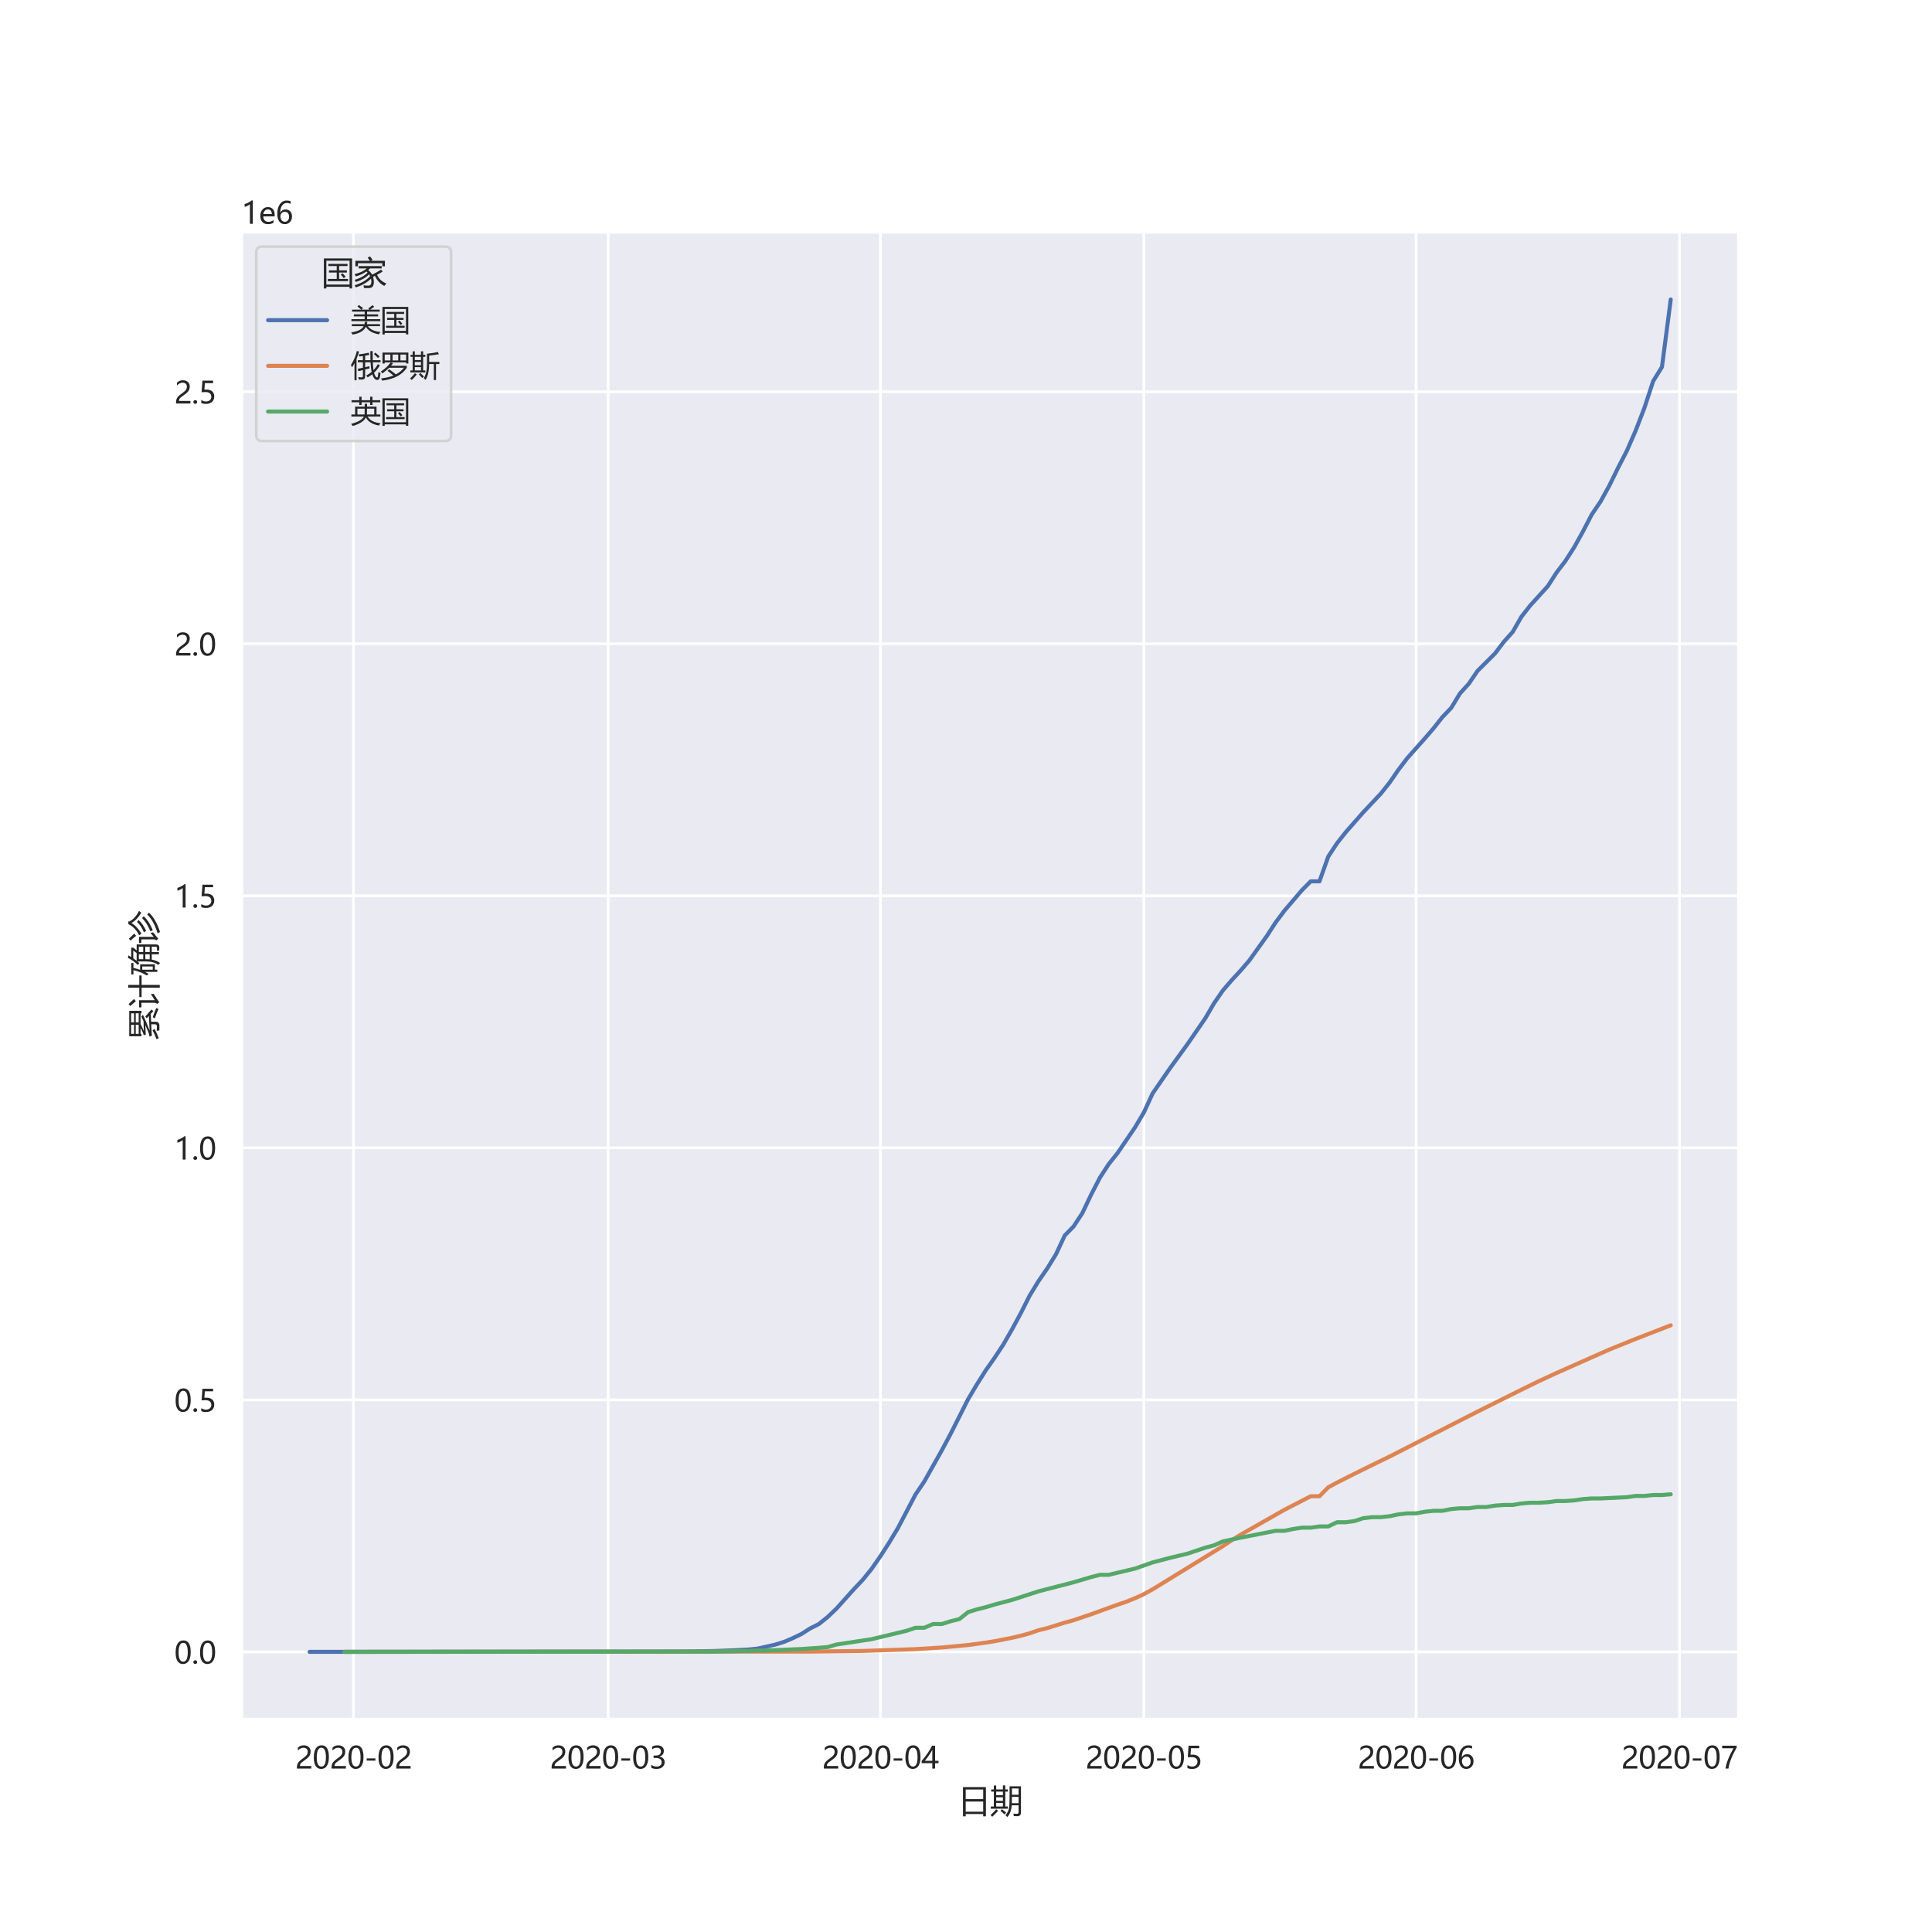 <?xml version="1.0" encoding="utf-8" standalone="no"?>
<!DOCTYPE svg PUBLIC "-//W3C//DTD SVG 1.1//EN"
        "http://www.w3.org/Graphics/SVG/1.1/DTD/svg11.dtd">
<svg xmlns:xlink="http://www.w3.org/1999/xlink" width="720pt" height="720pt" viewBox="0 0 720 720"
     xmlns="http://www.w3.org/2000/svg" version="1.1">
    <defs>
        <style type="text/css">*{stroke-linejoin: round; stroke-linecap: butt}</style>
    </defs>
    <g id="figure_1">
        <g id="patch_1">
            <path d="M 0 720
L 720 720 
L 720 0 
L 0 0 
z
" style="fill: #ffffff"/>
        </g>
        <g id="axes_1">
            <g id="patch_2">
                <path d="M 90 640.8
L 648 640.8 
L 648 86.4 
L 90 86.4 
z
" style="fill: #eaeaf2"/>
            </g>
            <g id="matplotlib.axis_1">
                <g id="xtick_1">
                    <g id="line2d_1">
                        <path d="M 131.727 640.8
L 131.727 86.4 
" clip-path="url(#pd0f483e684)" style="fill: none; stroke: #ffffff; stroke-linecap: round"/>
                    </g>
                    <g id="text_1">
                        <!-- 2020-02 -->
                        <g style="fill: #262626" transform="translate(109.996 659.093)scale(0.11 -0.11)">
                            <defs>
                                <path id="MicrosoftYaHei-32" d="M 2666 3572
Q 2666 3963 2419 4186 
Q 2172 4409 1747 4409 
Q 1447 4409 1140 4256 
Q 834 4103 569 3819 
L 569 4413 
Q 806 4659 1107 4790 
Q 1409 4922 1816 4922 
Q 2472 4922 2872 4570 
Q 3272 4219 3272 3619 
Q 3272 3084 3026 2693 
Q 2781 2303 2188 1894 
Q 1581 1475 1376 1294 
Q 1172 1113 1090 947 
Q 1009 781 1009 544 
L 3416 544 
L 3416 0 
L 372 0 
L 372 241 
Q 372 659 486 951 
Q 600 1244 862 1520 
Q 1125 1797 1681 2184 
Q 2250 2584 2458 2886 
Q 2666 3188 2666 3572 
z
" transform="scale(0.016)"/>
                                <path id="MicrosoftYaHei-30" d="M 284 2325
Q 284 3606 709 4264 
Q 1134 4922 1941 4922 
Q 3478 4922 3478 2441 
Q 3478 1216 3045 567 
Q 2613 -81 1831 -81 
Q 1094 -81 689 534 
Q 284 1150 284 2325 
z
M 909 2353 
Q 909 425 1888 425 
Q 2850 425 2850 2384 
Q 2850 4413 1906 4413 
Q 909 4413 909 2353 
z
" transform="scale(0.016)"/>
                                <path id="MicrosoftYaHei-2d" d="M 2328 1681
L 488 1681 
L 488 2153 
L 2328 2153 
L 2328 1681 
z
" transform="scale(0.016)"/>
                            </defs>
                            <use xlink:href="#MicrosoftYaHei-32"/>
                            <use xlink:href="#MicrosoftYaHei-30" x="58.643"/>
                            <use xlink:href="#MicrosoftYaHei-32" x="117.285"/>
                            <use xlink:href="#MicrosoftYaHei-30" x="175.928"/>
                            <use xlink:href="#MicrosoftYaHei-2d" x="234.57"/>
                            <use xlink:href="#MicrosoftYaHei-30" x="277.832"/>
                            <use xlink:href="#MicrosoftYaHei-32" x="336.475"/>
                        </g>
                    </g>
                </g>
                <g id="xtick_2">
                    <g id="line2d_2">
                        <path d="M 226.636 640.8
L 226.636 86.4 
" clip-path="url(#pd0f483e684)" style="fill: none; stroke: #ffffff; stroke-linecap: round"/>
                    </g>
                    <g id="text_2">
                        <!-- 2020-03 -->
                        <g style="fill: #262626" transform="translate(204.905 659.093)scale(0.11 -0.11)">
                            <defs>
                                <path id="MicrosoftYaHei-33" d="M 447 809
Q 944 425 1569 425 
Q 2069 425 2361 670 
Q 2653 916 2653 1328 
Q 2653 2247 1338 2247 
L 934 2247 
L 934 2753 
L 1319 2753 
Q 2484 2753 2484 3616 
Q 2484 4413 1594 4413 
Q 1084 4413 634 4069 
L 634 4647 
Q 1109 4922 1744 4922 
Q 2363 4922 2738 4598 
Q 3113 4275 3113 3759 
Q 3113 2809 2144 2538 
L 2144 2525 
Q 2669 2469 2973 2155 
Q 3278 1841 3278 1372 
Q 3278 719 2808 319 
Q 2338 -81 1556 -81 
Q 869 -81 447 175 
L 447 809 
z
" transform="scale(0.016)"/>
                            </defs>
                            <use xlink:href="#MicrosoftYaHei-32"/>
                            <use xlink:href="#MicrosoftYaHei-30" x="58.643"/>
                            <use xlink:href="#MicrosoftYaHei-32" x="117.285"/>
                            <use xlink:href="#MicrosoftYaHei-30" x="175.928"/>
                            <use xlink:href="#MicrosoftYaHei-2d" x="234.57"/>
                            <use xlink:href="#MicrosoftYaHei-30" x="277.832"/>
                            <use xlink:href="#MicrosoftYaHei-33" x="336.475"/>
                        </g>
                    </g>
                </g>
                <g id="xtick_3">
                    <g id="line2d_3">
                        <path d="M 328.091 640.8
L 328.091 86.4 
" clip-path="url(#pd0f483e684)" style="fill: none; stroke: #ffffff; stroke-linecap: round"/>
                    </g>
                    <g id="text_3">
                        <!-- 2020-04 -->
                        <g style="fill: #262626" transform="translate(306.36 659.093)scale(0.11 -0.11)">
                            <defs>
                                <path id="MicrosoftYaHei-34" d="M 2906 4841
L 2906 1644 
L 3631 1644 
L 3631 1138 
L 2906 1138 
L 2906 0 
L 2313 0 
L 2313 1138 
L 53 1138 
L 53 1616 
Q 656 2294 1265 3178 
Q 1875 4063 2272 4841 
L 2906 4841 
z
M 741 1644 
L 2313 1644 
L 2313 3950 
Q 1988 3366 1616 2817 
Q 1244 2269 741 1644 
z
" transform="scale(0.016)"/>
                            </defs>
                            <use xlink:href="#MicrosoftYaHei-32"/>
                            <use xlink:href="#MicrosoftYaHei-30" x="58.643"/>
                            <use xlink:href="#MicrosoftYaHei-32" x="117.285"/>
                            <use xlink:href="#MicrosoftYaHei-30" x="175.928"/>
                            <use xlink:href="#MicrosoftYaHei-2d" x="234.57"/>
                            <use xlink:href="#MicrosoftYaHei-30" x="277.832"/>
                            <use xlink:href="#MicrosoftYaHei-34" x="336.475"/>
                        </g>
                    </g>
                </g>
                <g id="xtick_4">
                    <g id="line2d_4">
                        <path d="M 426.273 640.8
L 426.273 86.4 
" clip-path="url(#pd0f483e684)" style="fill: none; stroke: #ffffff; stroke-linecap: round"/>
                    </g>
                    <g id="text_4">
                        <!-- 2020-05 -->
                        <g style="fill: #262626" transform="translate(404.542 659.093)scale(0.11 -0.11)">
                            <defs>
                                <path id="MicrosoftYaHei-35" d="M 3294 1494
Q 3294 784 2823 350 
Q 2353 -84 1559 -84 
Q 878 -84 544 119 
L 544 744 
Q 1034 425 1544 425 
Q 2050 425 2361 704 
Q 2672 984 2672 1447 
Q 2672 1909 2348 2167 
Q 2025 2425 1434 2425 
Q 978 2425 613 2384 
L 791 4841 
L 3053 4841 
L 3053 4303 
L 1306 4303 
L 1206 2931 
L 1647 2950 
Q 2416 2950 2855 2567 
Q 3294 2184 3294 1494 
z
" transform="scale(0.016)"/>
                            </defs>
                            <use xlink:href="#MicrosoftYaHei-32"/>
                            <use xlink:href="#MicrosoftYaHei-30" x="58.643"/>
                            <use xlink:href="#MicrosoftYaHei-32" x="117.285"/>
                            <use xlink:href="#MicrosoftYaHei-30" x="175.928"/>
                            <use xlink:href="#MicrosoftYaHei-2d" x="234.57"/>
                            <use xlink:href="#MicrosoftYaHei-30" x="277.832"/>
                            <use xlink:href="#MicrosoftYaHei-35" x="336.475"/>
                        </g>
                    </g>
                </g>
                <g id="xtick_5">
                    <g id="line2d_5">
                        <path d="M 527.727 640.8
L 527.727 86.4 
" clip-path="url(#pd0f483e684)" style="fill: none; stroke: #ffffff; stroke-linecap: round"/>
                    </g>
                    <g id="text_5">
                        <!-- 2020-06 -->
                        <g style="fill: #262626" transform="translate(505.996 659.093)scale(0.11 -0.11)">
                            <defs>
                                <path id="MicrosoftYaHei-36" d="M 3181 4219
Q 2803 4413 2391 4413 
Q 1763 4413 1381 3866 
Q 1000 3319 994 2372 
L 1009 2372 
Q 1353 3038 2106 3038 
Q 2734 3038 3109 2628 
Q 3484 2219 3484 1541 
Q 3484 831 3051 375 
Q 2619 -81 1947 -81 
Q 1209 -81 789 495 
Q 369 1072 369 2131 
Q 369 3413 920 4167 
Q 1472 4922 2372 4922 
Q 2888 4922 3181 4781 
L 3181 4219 
z
M 1031 1584 
Q 1031 1106 1286 765 
Q 1541 425 1963 425 
Q 2363 425 2613 719 
Q 2863 1013 2863 1475 
Q 2863 1975 2627 2253 
Q 2391 2531 1956 2531 
Q 1544 2531 1287 2250 
Q 1031 1969 1031 1584 
z
" transform="scale(0.016)"/>
                            </defs>
                            <use xlink:href="#MicrosoftYaHei-32"/>
                            <use xlink:href="#MicrosoftYaHei-30" x="58.643"/>
                            <use xlink:href="#MicrosoftYaHei-32" x="117.285"/>
                            <use xlink:href="#MicrosoftYaHei-30" x="175.928"/>
                            <use xlink:href="#MicrosoftYaHei-2d" x="234.57"/>
                            <use xlink:href="#MicrosoftYaHei-30" x="277.832"/>
                            <use xlink:href="#MicrosoftYaHei-36" x="336.475"/>
                        </g>
                    </g>
                </g>
                <g id="xtick_6">
                    <g id="line2d_6">
                        <path d="M 625.909 640.8
L 625.909 86.4 
" clip-path="url(#pd0f483e684)" style="fill: none; stroke: #ffffff; stroke-linecap: round"/>
                    </g>
                    <g id="text_6">
                        <!-- 2020-07 -->
                        <g style="fill: #262626" transform="translate(604.178 659.093)scale(0.11 -0.11)">
                            <defs>
                                <path id="MicrosoftYaHei-37" d="M 3422 4463
Q 2659 3131 2223 1998 
Q 1788 866 1684 0 
L 1047 0 
Q 1163 853 1594 1947 
Q 2025 3041 2747 4300 
L 347 4300 
L 347 4841 
L 3422 4841 
L 3422 4463 
z
" transform="scale(0.016)"/>
                            </defs>
                            <use xlink:href="#MicrosoftYaHei-32"/>
                            <use xlink:href="#MicrosoftYaHei-30" x="58.643"/>
                            <use xlink:href="#MicrosoftYaHei-32" x="117.285"/>
                            <use xlink:href="#MicrosoftYaHei-30" x="175.928"/>
                            <use xlink:href="#MicrosoftYaHei-2d" x="234.57"/>
                            <use xlink:href="#MicrosoftYaHei-30" x="277.832"/>
                            <use xlink:href="#MicrosoftYaHei-37" x="336.475"/>
                        </g>
                    </g>
                </g>
                <g id="text_7">
                    <!-- 日期 -->
                    <g style="fill: #262626" transform="translate(357 675.42)scale(0.12 -0.12)">
                        <defs>
                            <path id="MicrosoftYaHei-65e5" d="M 975 4909
L 5431 4909 
L 5431 -766 
L 4900 -766 
L 4900 -322 
L 1506 -322 
L 1506 -766 
L 975 -766 
L 975 4909 
z
M 1506 2103 
L 1506 134 
L 4900 134 
L 4900 2103 
L 1506 2103 
z
M 1506 4441 
L 1506 2572 
L 4900 2572 
L 4900 4441 
L 1506 4441 
z
" transform="scale(0.016)"/>
                            <path id="MicrosoftYaHei-671f" d="M 3769 5066
L 5981 5066 
L 5981 -3 
Q 5981 -741 5281 -741 
Q 4931 -741 4594 -722 
Q 4569 -516 4519 -241 
Q 4975 -284 5175 -284 
Q 5519 -284 5519 59 
L 5519 1372 
L 4181 1372 
Q 4113 3 3350 -903 
Q 3181 -728 2975 -553 
Q 3481 28 3619 653 
Q 3769 1253 3769 2741 
L 3769 5066 
z
M 125 1141 
L 713 1141 
L 713 4028 
L 200 4028 
L 200 4453 
L 713 4453 
L 713 5216 
L 1175 5216 
L 1175 4453 
L 2475 4453 
L 2475 5241 
L 2938 5241 
L 2938 4453 
L 3444 4453 
L 3444 4028 
L 2938 4028 
L 2938 1141 
L 3438 1141 
L 3438 716 
L 125 716 
L 125 1141 
z
M 4209 1784 
L 5519 1784 
L 5519 3009 
L 4231 3009 
Q 4238 2203 4209 1784 
z
M 5519 4641 
L 4231 4641 
L 4231 3422 
L 5519 3422 
L 5519 4641 
z
M 1175 1141 
L 2475 1141 
L 2475 1841 
L 1175 1841 
L 1175 1141 
z
M 1175 2241 
L 2475 2241 
L 2475 2934 
L 1175 2934 
L 1175 2241 
z
M 1175 3334 
L 2475 3334 
L 2475 4028 
L 1175 4028 
L 1175 3334 
z
M 1175 597 
L 1556 297 
Q 925 -384 406 -847 
Q 275 -697 75 -516 
Q 669 -9 1175 597 
z
M 1994 303 
L 2294 609 
Q 2731 284 3119 -47 
L 2788 -403 
Q 2438 -53 1994 303 
z
" transform="scale(0.016)"/>
                        </defs>
                        <use xlink:href="#MicrosoftYaHei-65e5"/>
                        <use xlink:href="#MicrosoftYaHei-671f" x="100"/>
                    </g>
                </g>
            </g>
            <g id="matplotlib.axis_2">
                <g id="ytick_1">
                    <g id="line2d_7">
                        <path d="M 90 615.6
L 648 615.6 
" clip-path="url(#pd0f483e684)" style="fill: none; stroke: #ffffff; stroke-linecap: round"/>
                    </g>
                    <g id="text_8">
                        <!-- 0.0 -->
                        <g style="fill: #262626" transform="translate(64.95 619.997)scale(0.11 -0.11)">
                            <defs>
                                <path id="MicrosoftYaHei-2e" d="M 372 322
Q 372 491 487 606 
Q 603 722 775 722 
Q 950 722 1065 605 
Q 1181 488 1181 322 
Q 1181 159 1065 42 
Q 950 -75 772 -75 
Q 600 -75 486 42 
Q 372 159 372 322 
z
" transform="scale(0.016)"/>
                            </defs>
                            <use xlink:href="#MicrosoftYaHei-30"/>
                            <use xlink:href="#MicrosoftYaHei-2e" x="58.643"/>
                            <use xlink:href="#MicrosoftYaHei-30" x="82.715"/>
                        </g>
                    </g>
                </g>
                <g id="ytick_2">
                    <g id="line2d_8">
                        <path d="M 90 521.676
L 648 521.676 
" clip-path="url(#pd0f483e684)" style="fill: none; stroke: #ffffff; stroke-linecap: round"/>
                    </g>
                    <g id="text_9">
                        <!-- 0.5 -->
                        <g style="fill: #262626" transform="translate(64.95 526.072)scale(0.11 -0.11)">
                            <use xlink:href="#MicrosoftYaHei-30"/>
                            <use xlink:href="#MicrosoftYaHei-2e" x="58.643"/>
                            <use xlink:href="#MicrosoftYaHei-35" x="82.715"/>
                        </g>
                    </g>
                </g>
                <g id="ytick_3">
                    <g id="line2d_9">
                        <path d="M 90 427.751
L 648 427.751 
" clip-path="url(#pd0f483e684)" style="fill: none; stroke: #ffffff; stroke-linecap: round"/>
                    </g>
                    <g id="text_10">
                        <!-- 1.0 -->
                        <g style="fill: #262626" transform="translate(64.95 432.147)scale(0.11 -0.11)">
                            <defs>
                                <path id="MicrosoftYaHei-31" d="M 1781 0
L 1781 4141 
Q 1638 3997 1295 3819 
Q 953 3641 663 3569 
L 663 4169 
Q 1047 4275 1484 4508 
Q 1922 4741 2156 4947 
L 2388 4947 
L 2388 0 
L 1781 0 
z
" transform="scale(0.016)"/>
                            </defs>
                            <use xlink:href="#MicrosoftYaHei-31"/>
                            <use xlink:href="#MicrosoftYaHei-2e" x="58.643"/>
                            <use xlink:href="#MicrosoftYaHei-30" x="82.715"/>
                        </g>
                    </g>
                </g>
                <g id="ytick_4">
                    <g id="line2d_10">
                        <path d="M 90 333.826
L 648 333.826 
" clip-path="url(#pd0f483e684)" style="fill: none; stroke: #ffffff; stroke-linecap: round"/>
                    </g>
                    <g id="text_11">
                        <!-- 1.5 -->
                        <g style="fill: #262626" transform="translate(64.95 338.223)scale(0.11 -0.11)">
                            <use xlink:href="#MicrosoftYaHei-31"/>
                            <use xlink:href="#MicrosoftYaHei-2e" x="58.643"/>
                            <use xlink:href="#MicrosoftYaHei-35" x="82.715"/>
                        </g>
                    </g>
                </g>
                <g id="ytick_5">
                    <g id="line2d_11">
                        <path d="M 90 239.901
L 648 239.901 
" clip-path="url(#pd0f483e684)" style="fill: none; stroke: #ffffff; stroke-linecap: round"/>
                    </g>
                    <g id="text_12">
                        <!-- 2.0 -->
                        <g style="fill: #262626" transform="translate(64.95 244.298)scale(0.11 -0.11)">
                            <use xlink:href="#MicrosoftYaHei-32"/>
                            <use xlink:href="#MicrosoftYaHei-2e" x="58.643"/>
                            <use xlink:href="#MicrosoftYaHei-30" x="82.715"/>
                        </g>
                    </g>
                </g>
                <g id="ytick_6">
                    <g id="line2d_12">
                        <path d="M 90 145.976
L 648 145.976 
" clip-path="url(#pd0f483e684)" style="fill: none; stroke: #ffffff; stroke-linecap: round"/>
                    </g>
                    <g id="text_13">
                        <!-- 2.5 -->
                        <g style="fill: #262626" transform="translate(64.95 150.373)scale(0.11 -0.11)">
                            <use xlink:href="#MicrosoftYaHei-32"/>
                            <use xlink:href="#MicrosoftYaHei-2e" x="58.643"/>
                            <use xlink:href="#MicrosoftYaHei-35" x="82.715"/>
                        </g>
                    </g>
                </g>
                <g id="text_14">
                    <!-- 累计确诊 -->
                    <g style="fill: #262626" transform="translate(57.967 387.6)rotate(-90)scale(0.12 -0.12)">
                        <defs>
                            <path id="MicrosoftYaHei-7d2f" d="M 4550 1991
Q 5425 1278 5944 772 
L 5600 422 
Q 5356 675 5097 922 
Q 4334 891 3556 856 
L 3556 22 
Q 3556 -753 2775 -753 
Q 2375 -753 1881 -747 
Q 1844 -497 1788 -228 
Q 2269 -272 2650 -272 
Q 3069 -272 3069 184 
L 3069 834 
Q 2231 794 1375 753 
Q 1100 741 844 703 
L 675 1178 
Q 1056 1222 1531 1403 
Q 2172 1650 2916 1984 
Q 2138 1959 1531 1922 
Q 1231 1903 1081 1884 
L 919 2297 
Q 1231 2359 1550 2503 
Q 1969 2691 2378 2909 
L 1206 2909 
L 1206 2728 
L 731 2728 
L 731 5103 
L 5675 5103 
L 5675 2728 
L 5200 2728 
L 5200 2909 
L 3125 2909 
Q 2434 2559 1763 2272 
Q 2581 2294 3669 2334 
Q 4100 2538 4563 2772 
L 4888 2434 
Q 3394 1728 1825 1147 
Q 3403 1216 4684 1297 
Q 4456 1500 4219 1697 
L 4550 1991 
z
M 3431 3272 
L 5200 3272 
L 5200 3841 
L 3431 3841 
L 3431 3272 
z
M 1206 3272 
L 2969 3272 
L 2969 3841 
L 1206 3841 
L 1206 3272 
z
M 5200 4741 
L 3431 4741 
L 3431 4178 
L 5200 4178 
L 5200 4741 
z
M 1206 4178 
L 2969 4178 
L 2969 4741 
L 1206 4741 
L 1206 4178 
z
M 1894 572 
L 2175 184 
Q 1263 -272 381 -616 
Q 288 -422 163 -197 
Q 1094 166 1894 572 
z
M 4431 547 
Q 5363 234 6219 -147 
L 6025 -572 
Q 5188 -191 4219 134 
L 4431 547 
z
" transform="scale(0.016)"/>
                            <path id="MicrosoftYaHei-8ba1" d="M 2100 3153
L 3919 3153 
L 3919 5303 
L 4456 5303 
L 4456 3153 
L 6288 3153 
L 6288 2703 
L 4456 2703 
L 4456 -822 
L 3919 -822 
L 3919 2703 
L 2100 2703 
L 2100 3153 
z
M 2675 903 
Q 2694 578 2719 359 
Q 1719 -266 1069 -728 
L 769 -303 
Q 988 -116 988 266 
L 988 2741 
L 100 2741 
L 100 3191 
L 1488 3191 
L 1488 153 
Q 2031 484 2675 903 
z
M 738 5222 
Q 1419 4522 1725 4184 
L 1288 3816 
Q 894 4334 356 4891 
L 738 5222 
z
" transform="scale(0.016)"/>
                            <path id="MicrosoftYaHei-786e" d="M 2075 3453
Q 2956 4334 3456 5359 
L 3931 5272 
Q 3781 4991 3619 4722 
L 5438 4722 
L 5438 4328 
L 4909 3666 
L 6063 3666 
L 6063 -53 
Q 6063 -728 5475 -728 
Q 5144 -728 4906 -716 
Q 4869 -497 4813 -259 
Q 5156 -291 5331 -291 
Q 5619 -291 5619 16 
L 5619 734 
L 4588 734 
L 4588 -659 
L 4144 -659 
L 4144 734 
L 3113 734 
Q 2944 -263 2444 -884 
Q 2288 -703 2081 -509 
Q 2756 291 2756 1841 
L 2756 3506 
Q 2597 3316 2431 3134 
Q 2281 3278 2075 3453 
z
M 31 1691 
Q 741 2834 1066 4291 
L 231 4291 
L 231 4716 
L 2469 4716 
L 2469 4291 
L 1509 4291 
Q 1356 3613 1128 2991 
L 2200 2991 
L 2200 128 
L 1150 128 
L 1150 -347 
L 738 -347 
L 738 2059 
Q 559 1691 350 1347 
Q 225 1497 31 1691 
z
M 1788 541 
L 1788 2578 
L 1150 2578 
L 1150 541 
L 1788 541 
z
M 4875 4322 
L 3366 4322 
Q 3138 3981 2884 3666 
L 4384 3666 
L 4875 4322 
z
M 4588 1134 
L 5619 1134 
L 5619 1991 
L 4588 1991 
L 4588 1134 
z
M 5619 3241 
L 4588 3241 
L 4588 2391 
L 5619 2391 
L 5619 3241 
z
M 3166 1134 
L 4144 1134 
L 4144 1991 
L 3200 1991 
Q 3200 1841 3166 1134 
z
M 3200 2391 
L 4144 2391 
L 4144 3241 
L 3200 3241 
L 3200 2391 
z
" transform="scale(0.016)"/>
                            <path id="MicrosoftYaHei-8bca" d="M 2069 997
Q 2094 678 2138 447 
Q 1569 16 1238 -259 
Q 1106 -378 956 -547 
L 600 -153 
Q 794 53 794 422 
L 794 2753 
L 88 2753 
L 88 3216 
L 1281 3216 
L 1281 353 
Q 1656 653 2069 997 
z
M 931 5172 
Q 1419 4691 1919 4134 
L 1481 3766 
Q 969 4428 556 4853 
L 931 5172 
z
M 4325 5278 
L 4238 5122 
Q 4894 3872 6319 3222 
Q 6113 2953 5981 2766 
Q 4569 3591 3963 4691 
Q 3400 3666 1925 2734 
Q 1731 2991 1575 3172 
Q 3144 3966 3750 5278 
L 4325 5278 
z
M 1963 -391 
Q 4413 328 5619 1622 
L 5988 1284 
Q 4719 -78 2219 -872 
Q 2094 -628 1963 -391 
z
M 2163 2253 
Q 3494 2803 4163 3597 
L 4556 3303 
Q 3794 2441 2438 1822 
Q 2294 2053 2163 2253 
z
M 2331 984 
Q 3969 1653 4931 2616 
L 5288 2284 
Q 4275 1241 2594 541 
Q 2500 709 2331 984 
z
" transform="scale(0.016)"/>
                        </defs>
                        <use xlink:href="#MicrosoftYaHei-7d2f"/>
                        <use xlink:href="#MicrosoftYaHei-8ba1" x="100"/>
                        <use xlink:href="#MicrosoftYaHei-786e" x="200"/>
                        <use xlink:href="#MicrosoftYaHei-8bca" x="300"/>
                    </g>
                </g>
                <g id="text_15">
                    <!-- 1e6 -->
                    <g style="fill: #262626" transform="translate(90 83.4)scale(0.11 -0.11)">
                        <defs>
                            <path id="MicrosoftYaHei-65" d="M 3363 1572
L 944 1572 
Q 959 1019 1246 717 
Q 1534 416 2050 416 
Q 2631 416 3116 788 
L 3116 241 
Q 2659 -81 1906 -81 
Q 1156 -81 736 394 
Q 316 869 316 1713 
Q 316 2506 777 3022 
Q 1238 3538 1922 3538 
Q 2600 3538 2981 3102 
Q 3363 2666 3363 1881 
L 3363 1572 
z
M 2750 2063 
Q 2747 2531 2528 2787 
Q 2309 3044 1913 3044 
Q 1547 3044 1280 2772 
Q 1013 2500 944 2063 
L 2750 2063 
z
" transform="scale(0.016)"/>
                        </defs>
                        <use xlink:href="#MicrosoftYaHei-31"/>
                        <use xlink:href="#MicrosoftYaHei-65" x="58.643"/>
                        <use xlink:href="#MicrosoftYaHei-36" x="115.381"/>
                    </g>
                </g>
            </g>
            <g id="line2d_13">
                <path d="M 115.364 615.599
L 252.818 615.493 
L 265.909 615.293 
L 272.455 615.058 
L 279 614.725 
L 282.273 614.394 
L 288.818 612.924 
L 292.091 611.914 
L 295.364 610.529 
L 298.636 608.958 
L 301.909 606.875 
L 305.182 605.223 
L 308.455 602.602 
L 311.727 599.475 
L 318.273 592.178 
L 321.545 588.719 
L 324.818 584.68 
L 328.091 579.978 
L 331.364 574.889 
L 334.636 569.454 
L 341.182 556.945 
L 344.455 552.113 
L 351 540.464 
L 354.273 534.341 
L 360.818 521.372 
L 364.091 515.884 
L 367.364 510.682 
L 370.636 506.043 
L 373.909 501.069 
L 377.182 495.374 
L 380.455 489.319 
L 383.727 482.822 
L 387 477.462 
L 390.273 472.728 
L 393.545 467.402 
L 396.818 460.402 
L 400.091 457.067 
L 403.364 452.083 
L 406.636 445.203 
L 409.909 438.872 
L 413.182 433.84 
L 416.455 429.75 
L 423 420.123 
L 426.273 414.595 
L 429.545 407.498 
L 436.091 398.007 
L 442.636 388.993 
L 449.182 379.479 
L 452.455 373.869 
L 455.727 369.123 
L 459 365.308 
L 462.273 361.778 
L 465.545 357.984 
L 472.091 348.854 
L 475.364 343.806 
L 478.636 339.424 
L 485.182 331.762 
L 488.455 328.46 
L 491.727 328.46 
L 495 319.219 
L 498.273 314.254 
L 501.545 310.109 
L 508.091 302.665 
L 514.636 295.709 
L 517.909 291.584 
L 521.182 286.826 
L 524.455 282.539 
L 531 275.193 
L 534.273 271.383 
L 537.545 267.238 
L 540.818 263.822 
L 544.091 258.425 
L 547.364 254.826 
L 550.636 250.018 
L 557.182 243.49 
L 560.455 239.163 
L 563.727 235.516 
L 567 229.831 
L 570.273 225.655 
L 576.818 218.453 
L 580.091 213.363 
L 583.364 209.081 
L 586.636 203.984 
L 589.909 198.086 
L 593.182 191.777 
L 596.455 186.946 
L 599.727 181.021 
L 603 174.35 
L 606.273 168.011 
L 609.545 160.524 
L 612.818 152.018 
L 616.091 142.035 
L 619.364 136.759 
L 622.636 111.6 
L 622.636 111.6 
" clip-path="url(#pd0f483e684)" style="fill: none; stroke: #4c72b0; stroke-width: 1.5; stroke-linecap: round"/>
            </g>
            <g id="line2d_14">
                <path d="M 128.455 615.6
L 301.909 615.507 
L 321.545 615.255 
L 341.182 614.588 
L 351 613.971 
L 360.818 613.049 
L 367.364 612.157 
L 370.636 611.636 
L 377.182 610.352 
L 380.455 609.588 
L 383.727 608.689 
L 387 607.55 
L 390.273 606.749 
L 396.818 604.705 
L 400.091 603.808 
L 406.636 601.589 
L 416.455 598.026 
L 419.727 596.928 
L 423 595.595 
L 426.273 594.105 
L 429.545 592.297 
L 455.727 576.211 
L 459 574.021 
L 462.273 571.974 
L 478.636 562.673 
L 488.455 557.61 
L 491.727 557.61 
L 495 554.277 
L 498.273 552.505 
L 504.818 549.209 
L 511.364 545.968 
L 517.909 542.786 
L 550.636 526.06 
L 567 517.894 
L 573.545 514.686 
L 580.091 511.663 
L 599.727 502.946 
L 609.545 498.984 
L 622.636 493.902 
L 622.636 493.902 
" clip-path="url(#pd0f483e684)" style="fill: none; stroke: #dd8452; stroke-width: 1.5; stroke-linecap: round"/>
            </g>
            <g id="line2d_15">
                <path d="M 128.455 615.6
L 265.909 615.49 
L 279 615.234 
L 282.273 615.107 
L 285.545 615.107 
L 298.636 614.533 
L 305.182 614.083 
L 308.455 613.81 
L 311.727 612.862 
L 324.818 610.876 
L 337.909 607.729 
L 341.182 606.62 
L 344.455 606.62 
L 347.727 605.223 
L 351 605.223 
L 354.273 604.192 
L 357.545 603.376 
L 360.818 600.762 
L 364.091 599.769 
L 367.364 598.953 
L 370.636 597.966 
L 377.182 596.234 
L 387 593.046 
L 396.818 590.523 
L 400.091 589.662 
L 406.636 587.728 
L 409.909 586.889 
L 413.182 586.889 
L 423 584.564 
L 429.545 582.266 
L 436.091 580.548 
L 442.636 578.972 
L 449.182 576.769 
L 452.455 575.896 
L 455.727 574.427 
L 462.273 573.059 
L 472.091 571.134 
L 475.364 570.486 
L 478.636 570.486 
L 481.909 569.822 
L 485.182 569.313 
L 488.455 569.313 
L 491.727 568.86 
L 495 568.86 
L 498.273 567.294 
L 501.545 567.294 
L 504.818 566.842 
L 508.091 565.778 
L 511.364 565.399 
L 514.636 565.399 
L 517.909 565.045 
L 521.182 564.35 
L 524.455 563.986 
L 527.727 563.986 
L 531 563.381 
L 534.273 563.03 
L 537.545 563.03 
L 540.818 562.381 
L 544.091 562.088 
L 547.364 562.088 
L 550.636 561.613 
L 553.909 561.613 
L 557.182 561.097 
L 560.455 560.859 
L 563.727 560.859 
L 567 560.302 
L 570.273 560.018 
L 573.545 560.018 
L 576.818 559.836 
L 580.091 559.386 
L 583.364 559.386 
L 586.636 559.157 
L 589.909 558.661 
L 593.182 558.432 
L 596.455 558.432 
L 606.273 557.956 
L 609.545 557.487 
L 612.818 557.487 
L 616.091 557.151 
L 619.364 557.151 
L 622.636 556.868 
L 622.636 556.868 
" clip-path="url(#pd0f483e684)" style="fill: none; stroke: #55a868; stroke-width: 1.5; stroke-linecap: round"/>
            </g>
            <g id="line2d_16"/>
            <g id="line2d_17"/>
            <g id="line2d_18"/>
            <g id="patch_3">
                <path d="M 90 640.8
L 90 86.4 
" style="fill: none; stroke: #ffffff; stroke-width: 1.25; stroke-linejoin: miter; stroke-linecap: square"/>
            </g>
            <g id="patch_4">
                <path d="M 648 640.8
L 648 86.4 
" style="fill: none; stroke: #ffffff; stroke-width: 1.25; stroke-linejoin: miter; stroke-linecap: square"/>
            </g>
            <g id="patch_5">
                <path d="M 90 640.8
L 648 640.8 
" style="fill: none; stroke: #ffffff; stroke-width: 1.25; stroke-linejoin: miter; stroke-linecap: square"/>
            </g>
            <g id="patch_6">
                <path d="M 90 86.4
L 648 86.4 
" style="fill: none; stroke: #ffffff; stroke-width: 1.25; stroke-linejoin: miter; stroke-linecap: square"/>
            </g>
            <g id="legend_1">
                <g id="patch_7">
                    <path d="M 97.7 164.359
L 165.9 164.359 
Q 168.1 164.359 168.1 162.159 
L 168.1 94.1 
Q 168.1 91.9 165.9 91.9 
L 97.7 91.9 
Q 95.5 91.9 95.5 94.1 
L 95.5 162.159 
Q 95.5 164.359 97.7 164.359 
z
" style="fill: #eaeaf2; opacity: 0.8; stroke: #cccccc; stroke-linejoin: miter"/>
                </g>
                <g id="text_16">
                    <!-- 国家 -->
                    <g style="fill: #262626" transform="translate(119.8 105.892)scale(0.12 -0.12)">
                        <defs>
                            <path id="MicrosoftYaHei-56fd" d="M 469 4997
L 5938 4997 
L 5938 -834 
L 5456 -834 
L 5456 -522 
L 950 -522 
L 950 -841 
L 469 -841 
L 469 4997 
z
M 5456 4553 
L 950 4553 
L 950 -78 
L 5456 -78 
L 5456 4553 
z
M 1238 1009 
L 2963 1009 
L 2963 2247 
L 1456 2247 
L 1456 2672 
L 2963 2672 
L 2963 3509 
L 1338 3509 
L 1338 3934 
L 5063 3934 
L 5063 3509 
L 3425 3509 
L 3425 2672 
L 4938 2672 
L 4938 2247 
L 3425 2247 
L 3425 1009 
L 5163 1009 
L 5163 584 
L 1238 584 
L 1238 1009 
z
M 3750 1847 
L 4100 2109 
Q 4444 1753 4688 1441 
L 4319 1159 
Q 4019 1566 3750 1847 
z
" transform="scale(0.016)"/>
                            <path id="MicrosoftYaHei-5bb6" d="M 194 -209
Q 2081 331 3200 1556 
Q 3113 1738 2997 1903 
Q 2066 941 425 422 
Q 331 634 200 847 
Q 1809 1291 2703 2256 
Q 2600 2359 2478 2459 
Q 1650 1872 444 1497 
Q 325 1703 163 1941 
Q 1653 2272 2550 3053 
L 975 3053 
L 975 3503 
L 5438 3503 
L 5438 3053 
L 3169 3053 
Q 3009 2884 2825 2728 
Q 3316 2331 3588 1841 
Q 4566 2319 5325 2822 
L 5619 2422 
Q 5109 2116 4534 1816 
Q 5088 616 6331 141 
Q 6125 -97 5944 -347 
Q 4722 278 4131 1609 
Q 3953 1522 3769 1431 
Q 4125 103 3656 -503 
Q 3431 -772 2794 -772 
Q 2544 -772 2006 -753 
Q 1969 -509 1913 -234 
Q 2400 -291 2781 -291 
Q 3456 -328 3438 522 
Q 3428 803 3369 1063 
Q 2263 -28 419 -641 
Q 325 -434 194 -209 
z
M 331 4528 
L 3156 4528 
Q 2972 4806 2725 5122 
L 3163 5403 
Q 3444 5059 3675 4722 
L 3356 4528 
L 6063 4528 
L 6063 3459 
L 5563 3459 
L 5563 4066 
L 831 4066 
L 831 3459 
L 331 3459 
L 331 4528 
z
" transform="scale(0.016)"/>
                        </defs>
                        <use xlink:href="#MicrosoftYaHei-56fd"/>
                        <use xlink:href="#MicrosoftYaHei-5bb6" x="100"/>
                    </g>
                </g>
                <g id="line2d_19">
                    <path d="M 99.9 119.319
L 110.9 119.319 
L 121.9 119.319 
" style="fill: none; stroke: #4c72b0; stroke-width: 1.5; stroke-linecap: round"/>
                </g>
                <g id="text_17">
                    <!-- 美国 -->
                    <g style="fill: #262626" transform="translate(130.7 123.169)scale(0.11 -0.11)">
                        <defs>
                            <path id="MicrosoftYaHei-7f8e" d="M 150 2403
L 2956 2403 
L 2956 2991 
L 663 2991 
L 663 3416 
L 2956 3416 
L 2956 3991 
L 288 3991 
L 288 4416 
L 2259 4416 
Q 1938 4694 1425 5084 
L 1713 5397 
Q 2256 5028 2619 4753 
L 2288 4416 
L 3950 4416 
L 3719 4678 
Q 4213 5022 4613 5372 
L 4981 5022 
Q 4581 4722 4116 4416 
L 6150 4416 
L 6150 3991 
L 3469 3991 
L 3469 3416 
L 5813 3416 
L 5813 2991 
L 3469 2991 
L 3469 2403 
L 6263 2403 
L 6263 1978 
L 150 1978 
L 150 2403 
z
M 6313 -303 
Q 6075 -622 5950 -822 
Q 3897 -419 3216 803 
Q 2606 -488 406 -872 
Q 281 -659 100 -397 
Q 2200 -106 2741 916 
L 238 916 
L 238 1341 
L 2913 1341 
Q 2975 1559 3013 1841 
L 3525 1841 
Q 3475 1566 3413 1341 
L 6200 1341 
L 6200 916 
L 3631 916 
Q 4363 -138 6313 -303 
z
" transform="scale(0.016)"/>
                        </defs>
                        <use xlink:href="#MicrosoftYaHei-7f8e"/>
                        <use xlink:href="#MicrosoftYaHei-56fd" x="100"/>
                    </g>
                </g>
                <g id="line2d_20">
                    <path d="M 99.9 136.346
L 110.9 136.346 
L 121.9 136.346 
" style="fill: none; stroke: #dd8452; stroke-width: 1.5; stroke-linecap: round"/>
                </g>
                <g id="text_18">
                    <!-- 俄罗斯 -->
                    <g style="fill: #262626" transform="translate(130.7 140.196)scale(0.11 -0.11)">
                        <defs>
                            <path id="MicrosoftYaHei-4fc4" d="M 3281 141
Q 3919 472 4431 909 
Q 4263 1734 4203 2941 
L 3056 2941 
L 3056 1903 
Q 3481 2003 3950 2116 
Q 3969 1853 3994 1653 
Q 3491 1528 3056 1422 
L 3056 84 
Q 3056 -384 2906 -541 
Q 2750 -709 2306 -716 
Q 2019 -722 1700 -703 
Q 1675 -428 1600 -191 
Q 1969 -247 2231 -247 
Q 2444 -247 2519 -178 
Q 2581 -122 2581 109 
L 2581 1303 
Q 2034 1166 1619 1059 
L 1475 1559 
Q 1981 1663 2581 1794 
L 2581 2941 
L 1513 2941 
L 1513 3391 
L 2581 3391 
L 2581 4269 
Q 2194 4209 1825 4166 
Q 1781 4378 1694 4616 
Q 2675 4709 3813 4972 
L 3956 4522 
Q 3494 4425 3056 4347 
L 3056 3391 
L 4184 3391 
Q 4159 4225 4150 5316 
L 4644 5316 
Q 4628 4313 4659 3391 
L 6313 3391 
L 6313 2941 
L 4675 2941 
Q 4725 1953 4831 1284 
Q 5372 1847 5738 2553 
L 6175 2316 
Q 5688 1422 4944 731 
Q 5138 -9 5450 -222 
Q 5681 -366 5756 -41 
Q 5825 334 5863 859 
Q 6113 741 6319 684 
Q 6263 184 6188 -172 
Q 6050 -803 5650 -803 
Q 5175 -803 4844 -247 
Q 4684 13 4563 400 
Q 4116 44 3588 -247 
Q 3463 -59 3281 141 
z
M 56 2391 
Q 956 3803 1300 5322 
L 1769 5228 
Q 1541 4400 1231 3666 
L 1231 -859 
L 800 -859 
L 800 2763 
Q 550 2300 263 1878 
Q 175 2122 56 2391 
z
M 4925 4691 
L 5219 4991 
Q 5663 4622 6119 4197 
L 5775 3847 
Q 5369 4291 4925 4691 
z
" transform="scale(0.016)"/>
                            <path id="MicrosoftYaHei-7f57" d="M 475 5003
L 5956 5003 
L 5956 2678 
L 5481 2678 
L 5481 2922 
L 950 2922 
L 950 2678 
L 475 2678 
L 475 5003 
z
M 2213 2916 
L 2700 2716 
Q 2500 2459 2288 2216 
L 5619 2216 
L 5619 1772 
Q 4163 -453 431 -947 
Q 319 -728 181 -466 
Q 1831 -272 2794 141 
Q 2288 584 1550 1141 
L 1894 1459 
Q 2725 866 3319 384 
Q 4306 884 5013 1784 
L 1888 1784 
Q 1288 1191 456 584 
Q 281 816 131 991 
Q 1394 1766 2213 2916 
z
M 5481 4584 
L 4275 4584 
L 4275 3341 
L 5481 3341 
L 5481 4584 
z
M 2613 3341 
L 3813 3341 
L 3813 4584 
L 2613 4584 
L 2613 3341 
z
M 950 3341 
L 2150 3341 
L 2150 4584 
L 950 4584 
L 950 3341 
z
" transform="scale(0.016)"/>
                            <path id="MicrosoftYaHei-65af" d="M 131 1216
L 613 1216 
L 613 4103 
L 175 4103 
L 175 4528 
L 613 4528 
L 613 5272 
L 1075 5272 
L 1075 4528 
L 2375 4528 
L 2375 5272 
L 2838 5272 
L 2838 4528 
L 3300 4528 
L 3300 4103 
L 2838 4103 
L 2838 1216 
L 3306 1216 
L 3306 791 
L 131 791 
L 131 1216 
z
M 3650 4753 
Q 4988 4884 5969 5122 
L 6163 4659 
Q 5175 4472 4113 4366 
L 4113 3016 
L 6275 3016 
L 6275 2578 
L 5563 2578 
L 5563 -816 
L 5100 -816 
L 5100 2578 
L 4113 2578 
Q 4103 428 3356 -778 
Q 3188 -603 2963 -428 
Q 3650 616 3650 2534 
L 3650 4753 
z
M 1075 1216 
L 2375 1216 
L 2375 1916 
L 1075 1916 
L 1075 1216 
z
M 1075 3409 
L 2375 3409 
L 2375 4103 
L 1075 4103 
L 1075 3409 
z
M 1075 2316 
L 2375 2316 
L 2375 3009 
L 1075 3009 
L 1075 2316 
z
M 1100 647 
L 1481 347 
Q 894 -378 419 -809 
Q 288 -659 75 -478 
Q 663 41 1100 647 
z
M 1931 391 
L 2256 678 
Q 2638 328 3006 -59 
L 2650 -384 
Q 2313 9 1931 391 
z
" transform="scale(0.016)"/>
                        </defs>
                        <use xlink:href="#MicrosoftYaHei-4fc4"/>
                        <use xlink:href="#MicrosoftYaHei-7f57" x="100"/>
                        <use xlink:href="#MicrosoftYaHei-65af" x="200"/>
                    </g>
                </g>
                <g id="line2d_21">
                    <path d="M 99.9 153.374
L 110.9 153.374 
L 121.9 153.374 
" style="fill: none; stroke: #55a868; stroke-width: 1.5; stroke-linecap: round"/>
                </g>
                <g id="text_19">
                    <!-- 英国 -->
                    <g style="fill: #262626" transform="translate(130.7 157.224)scale(0.11 -0.11)">
                        <defs>
                            <path id="MicrosoftYaHei-82f1" d="M 144 1572
L 931 1572 
L 931 3222 
L 2966 3222 
Q 2966 3513 2963 3834 
L 3463 3834 
Q 3463 3513 3459 3222 
L 5469 3222 
L 5469 1572 
L 6281 1572 
L 6281 1134 
L 3572 1134 
Q 4300 -91 6319 -278 
Q 6106 -553 5956 -784 
Q 3847 -363 3209 963 
Q 2734 -159 444 -878 
Q 300 -672 88 -422 
Q 2288 150 2797 1134 
L 144 1134 
L 144 1572 
z
M 175 4591 
L 1813 4591 
L 1813 5328 
L 2300 5328 
L 2300 4591 
L 4113 4591 
L 4113 5328 
L 4600 5328 
L 4600 4591 
L 6250 4591 
L 6250 4153 
L 4600 4153 
L 4600 3584 
L 4113 3584 
L 4113 4153 
L 2300 4153 
L 2300 3584 
L 1813 3584 
L 1813 4153 
L 175 4153 
L 175 4591 
z
M 2963 2797 
L 1419 2797 
L 1419 1572 
L 2934 1572 
Q 2956 2069 2963 2797 
z
M 3431 1572 
L 4981 1572 
L 4981 2797 
L 3456 2797 
Q 3450 2072 3431 1572 
z
" transform="scale(0.016)"/>
                        </defs>
                        <use xlink:href="#MicrosoftYaHei-82f1"/>
                        <use xlink:href="#MicrosoftYaHei-56fd" x="100"/>
                    </g>
                </g>
            </g>
        </g>
    </g>
    <defs>
        <clipPath id="pd0f483e684">
            <rect x="90" y="86.4" width="558" height="554.4"/>
        </clipPath>
    </defs>
</svg>

